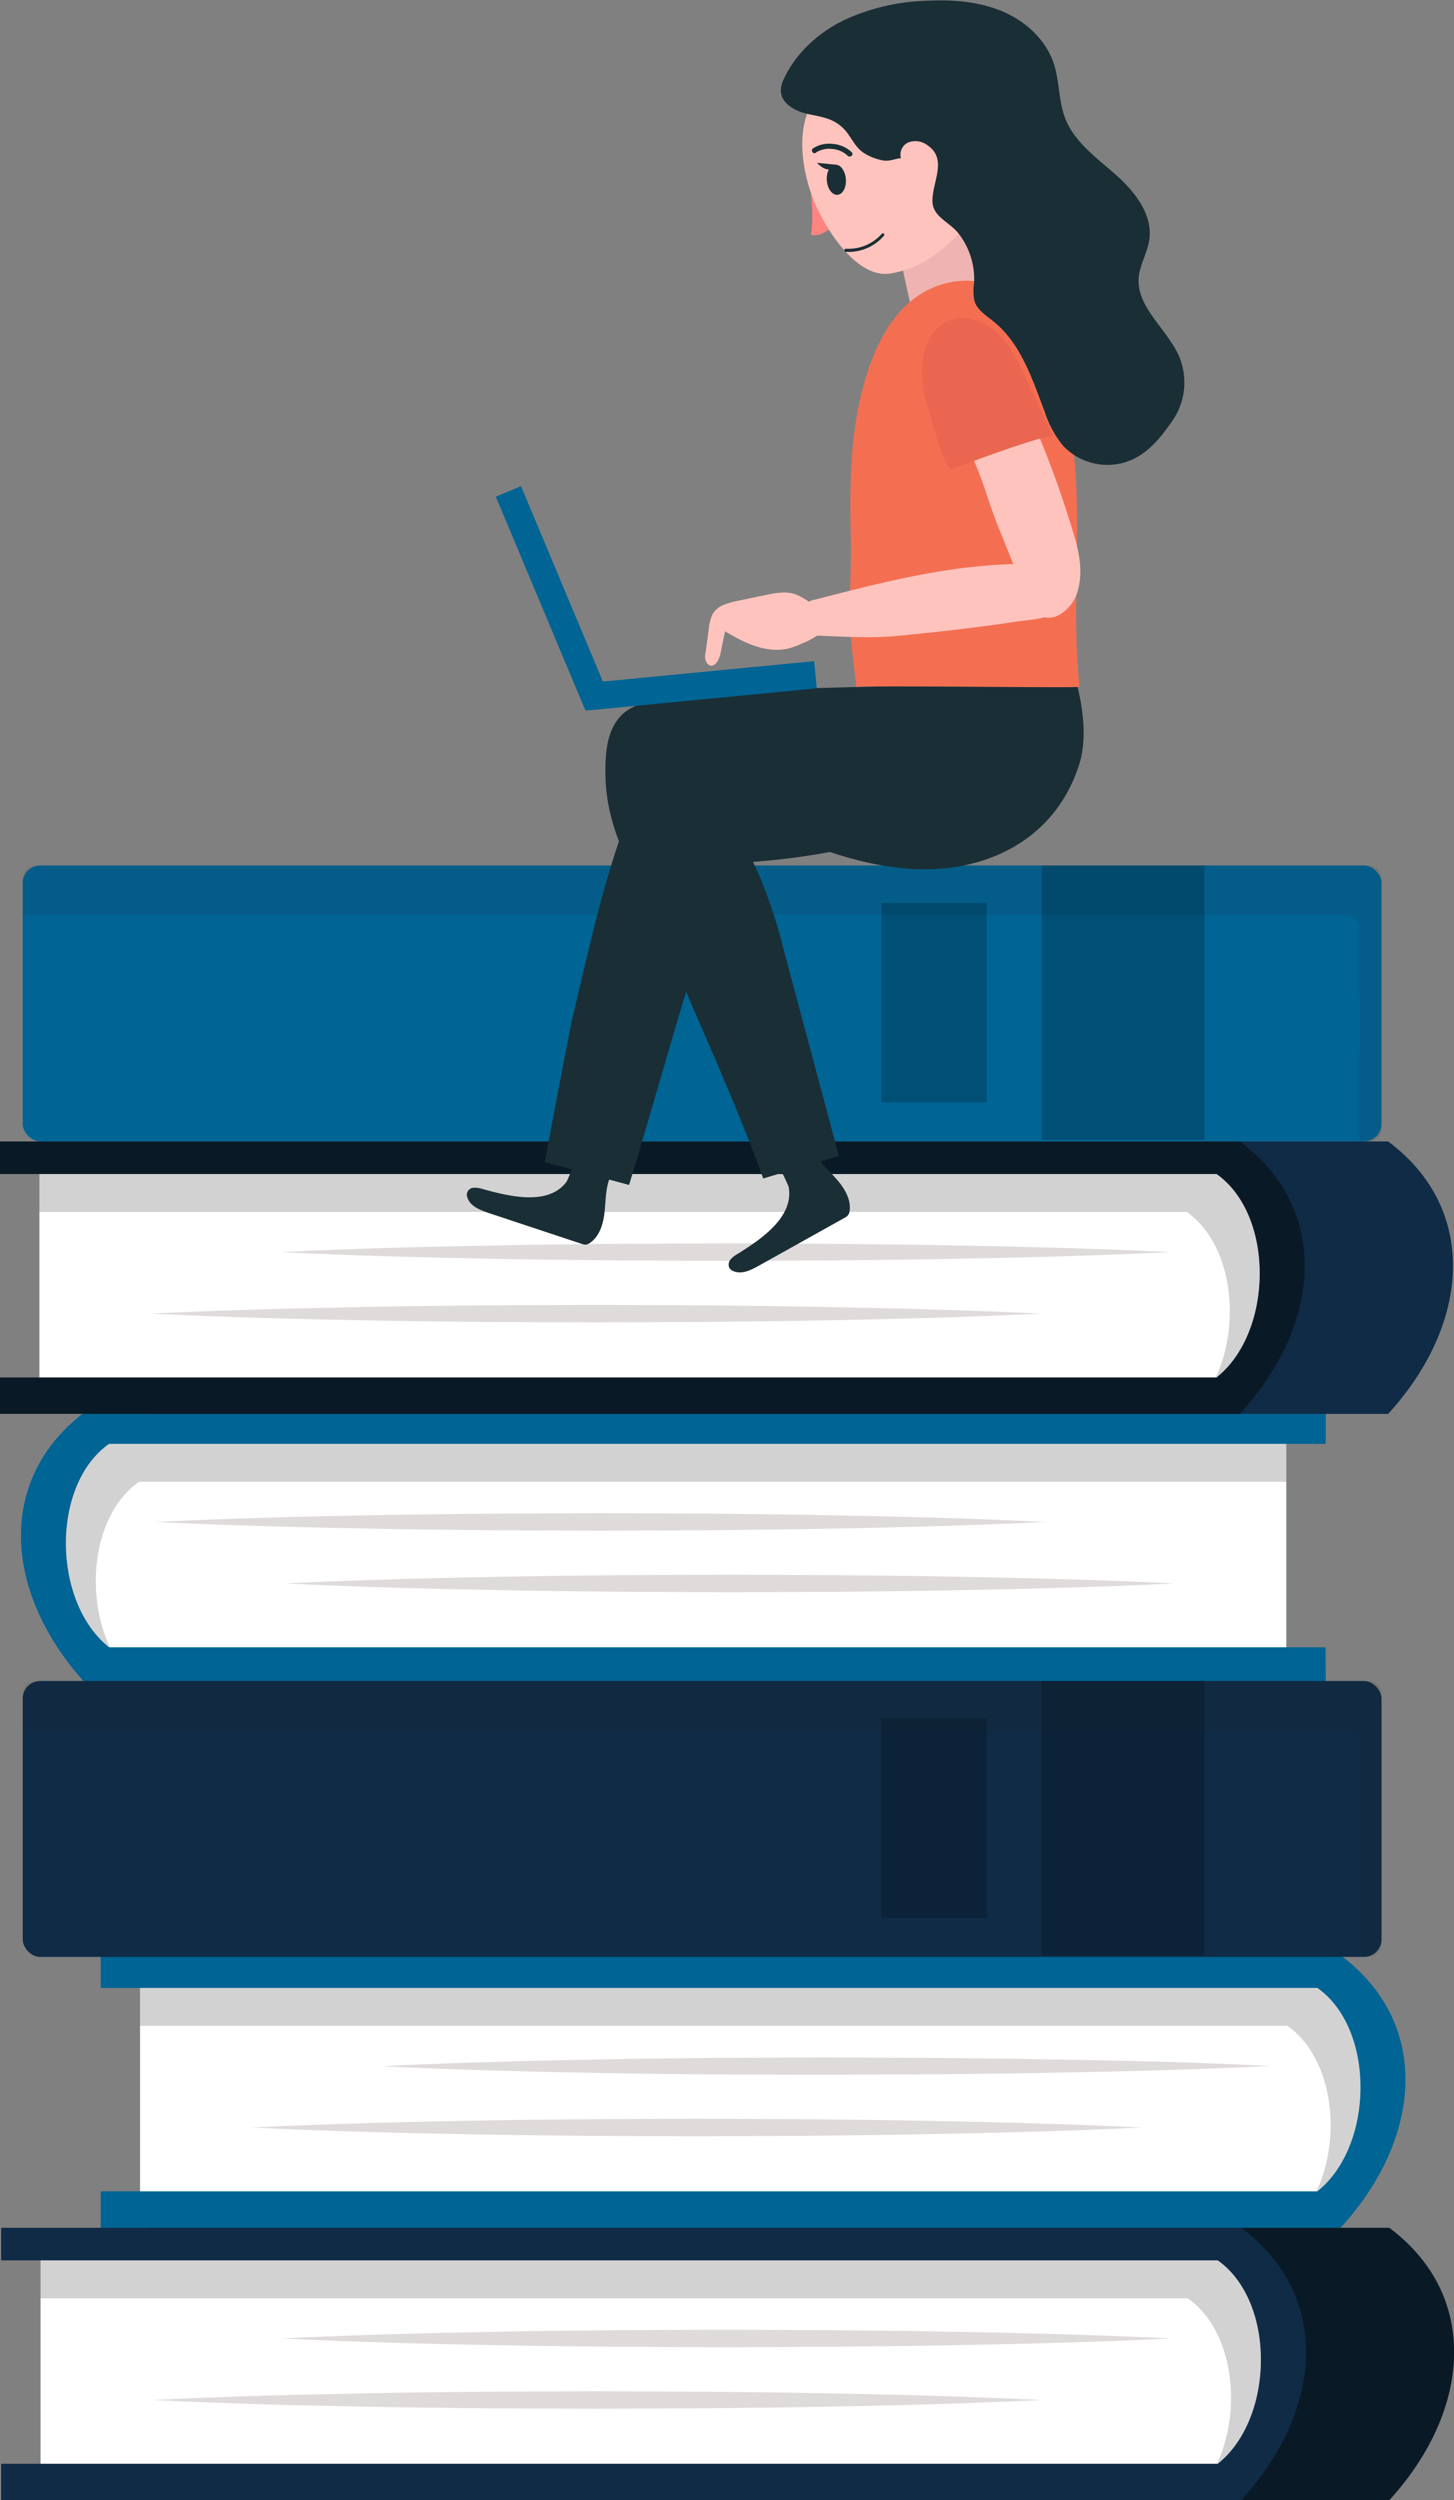 <svg id="Layer_1" data-name="Layer 1" xmlns="http://www.w3.org/2000/svg" viewBox="0 0 354.26 608.97"><rect x="0" y="0" width="354.26" height="608.97" fill="#808080" stroke="none"/><defs><style>.cls-1{fill:#006494;}.cls-2{fill:#fff;}.cls-3,.cls-7{fill:#231f20;}.cls-3,.cls-8{opacity:0.2;}.cls-4{fill:#dfdbda;}.cls-5{fill:#091a26;}.cls-6{fill:#0f2b46;}.cls-7{opacity:0.1;}.cls-9{fill:#ff847f;}.cls-10{fill:#1a2e35;}.cls-11{fill:#efb4b1;}.cls-12{fill:#ffc3bd;}.cls-13{fill:#f46f52;}.cls-14{fill:#ea6650;}</style></defs><title>books</title><path class="cls-1" d="M805.13,778.33h302.09c20-21.88,22.11-49.89,0-66.36H805.13v7.94h9.57v49.54h-9.57Z" transform="translate(-780.59 -235.73)"/><path class="cls-2" d="M814.7,769.45h286.86c13.81-11,14.22-39.49,0-49.54H814.7Z" transform="translate(-780.59 -235.73)"/><path class="cls-3" d="M1094.28,729.14H814.7v-9.23h286.86c14.22,10.05,13.81,38.56,0,49.54h-.21C1107.58,756.22,1105.42,737,1094.28,729.14Z" transform="translate(-780.59 -235.73)"/><path class="cls-4" d="M1090.23,738.93c-18.06.88-36.12,1.34-54.19,1.66-9,.2-18.06.24-27.09.36l-27.1.11L954.76,741c-9-.12-18.06-.16-27.1-.36-18.06-.31-36.12-.77-54.19-1.66,18.07-.9,36.13-1.36,54.19-1.67,9-.2,18.07-.24,27.1-.36l27.09-.11,27.1.12c9,.11,18.06.16,27.09.35C1054.11,737.58,1072.17,738,1090.23,738.93Z" transform="translate(-780.59 -235.73)"/><path class="cls-4" d="M1058.69,753.91c-18.06.89-36.13,1.35-54.19,1.66-9,.2-18.06.24-27.09.36l-27.1.12-27.09-.11c-9-.12-18.07-.16-27.1-.36-18.06-.31-36.13-.78-54.19-1.67,18.06-.89,36.13-1.36,54.19-1.67,9-.2,18.06-.24,27.1-.35l27.09-.12,27.1.12c9,.12,18.06.16,27.09.36C1022.56,752.56,1040.63,753,1058.69,753.91Z" transform="translate(-780.59 -235.73)"/><path class="cls-1" d="M1103.59,645.82H801.5c-20-21.88-22.11-49.88,0-66.36h302.09v7.94H1094v49.54h9.57Z" transform="translate(-780.59 -235.73)"/><path class="cls-2" d="M1094,636.94H807.16c-13.82-11-14.22-39.49,0-49.54H1094Z" transform="translate(-780.59 -235.73)"/><path class="cls-3" d="M814.44,596.63H1094V587.4H807.16c-14.22,10.05-13.82,38.56,0,49.54h.21C801.14,623.71,803.3,604.51,814.44,596.63Z" transform="translate(-780.59 -235.73)"/><path class="cls-4" d="M818.48,606.42c18.07-.89,36.13-1.35,54.19-1.67,9-.19,18.07-.24,27.1-.35l27.09-.12,27.1.11c9,.12,18.06.16,27.09.36,18.07.31,36.13.78,54.19,1.67-18.06.89-36.12,1.35-54.19,1.67-9,.19-18.06.23-27.09.35l-27.1.11-27.09-.11c-9-.12-18.06-.16-27.1-.36C854.61,607.76,836.55,607.3,818.48,606.42Z" transform="translate(-780.59 -235.73)"/><path class="cls-4" d="M850,621.4c18.06-.88,36.12-1.35,54.19-1.66,9-.2,18.06-.24,27.09-.36l27.1-.12,27.09.12c9,.12,18.07.15,27.1.35,18.06.32,36.12.78,54.19,1.67-18.07.89-36.13,1.36-54.19,1.67-9,.2-18.07.24-27.1.36l-27.09.11-27.1-.12c-9-.12-18.06-.16-27.09-.36C886.15,622.75,868.09,622.29,850,621.4Z" transform="translate(-780.59 -235.73)"/><path class="cls-5" d="M817,844.69h302.08c20-21.88,22.11-49.88,0-66.36H817v7.94h9.57v49.54H817Z" transform="translate(-780.59 -235.73)"/><path class="cls-6" d="M780.87,844.69H1083c20-21.88,22.11-49.88,0-66.36H780.87v7.94h9.57v49.54h-9.57Z" transform="translate(-780.59 -235.73)"/><path class="cls-2" d="M790.44,835.81h286.85c13.82-11,14.22-39.48,0-49.54H790.44Z" transform="translate(-780.59 -235.73)"/><path class="cls-3" d="M1070,795.51H790.44v-9.24h286.85c14.22,10.06,13.82,38.57,0,49.54h-.2C1083.32,822.59,1081.16,803.38,1070,795.51Z" transform="translate(-780.59 -235.73)"/><path class="cls-4" d="M1066,805.29c-18.06.89-36.13,1.35-54.19,1.66-9,.2-18.06.24-27.1.36l-27.09.12-27.1-.11c-9-.12-18.06-.16-27.09-.36-18.06-.31-36.13-.78-54.19-1.67,18.06-.89,36.13-1.36,54.19-1.67,9-.2,18.06-.24,27.09-.36l27.1-.11,27.09.12c9,.12,18.07.16,27.1.36C1029.84,803.94,1047.91,804.4,1066,805.29Z" transform="translate(-780.59 -235.73)"/><path class="cls-4" d="M1034.43,820.28c-18.07.88-36.13,1.34-54.19,1.66-9,.19-18.07.24-27.1.35l-27.09.12L899,822.3c-9-.12-18.06-.16-27.09-.36-18.07-.31-36.13-.77-54.19-1.66,18.06-.9,36.12-1.36,54.19-1.67,9-.2,18.06-.24,27.09-.36l27.1-.11,27.09.12c9,.11,18.06.16,27.1.35C998.3,818.93,1016.36,819.39,1034.43,820.28Z" transform="translate(-780.59 -235.73)"/><path class="cls-6" d="M816.72,580.1H1118.8c20-21.88,22.11-49.88,0-66.36H816.72v7.94h9.57v49.54h-9.57Z" transform="translate(-780.59 -235.73)"/><path class="cls-5" d="M780.59,580.1h302.09c20-21.88,22.11-49.88,0-66.36H780.59v7.94h9.57v49.54h-9.57Z" transform="translate(-780.59 -235.73)"/><path class="cls-2" d="M790.16,571.22H1077c13.82-11,14.22-39.49,0-49.54H790.16Z" transform="translate(-780.59 -235.73)"/><path class="cls-3" d="M1069.74,530.91H790.16v-9.23H1077c14.22,10.05,13.82,38.56,0,49.54h-.2C1083,558,1080.88,538.79,1069.74,530.91Z" transform="translate(-780.59 -235.73)"/><path class="cls-4" d="M1065.7,540.7c-18.07.88-36.13,1.35-54.19,1.66-9,.2-18.07.24-27.1.36l-27.09.11-27.1-.11c-9-.12-18.06-.15-27.09-.35-18.07-.32-36.13-.78-54.19-1.67,18.06-.89,36.12-1.36,54.19-1.67,9-.2,18.06-.24,27.09-.36l27.1-.11,27.09.12c9,.11,18.07.16,27.1.35C1029.57,539.35,1047.63,539.81,1065.7,540.7Z" transform="translate(-780.59 -235.73)"/><path class="cls-4" d="M1034.15,555.68c-18.06.89-36.12,1.35-54.19,1.67-9,.19-18.06.24-27.09.35l-27.1.12-27.09-.11c-9-.12-18.06-.16-27.1-.36-18.06-.31-36.12-.78-54.19-1.67,18.07-.89,36.13-1.35,54.19-1.67,9-.2,18.07-.23,27.1-.35l27.09-.12,27.1.12c9,.12,18.06.16,27.09.36C998,554.33,1016.09,554.8,1034.15,555.68Z" transform="translate(-780.59 -235.73)"/><rect class="cls-6" x="786.12" y="645.15" width="331.07" height="67.2" rx="4.28" transform="translate(1122.72 1121.78) rotate(180)"/><path class="cls-7" d="M1111.8,660.45a3.24,3.24,0,0,0-3.23-3.24H786.12v-8.82a3.24,3.24,0,0,1,3.24-3.24H1114a3.23,3.23,0,0,1,3.23,3.24v60.73a3.23,3.23,0,0,1-3.23,3.23h-2.16Z" transform="translate(-780.59 -235.73)"/><rect class="cls-8" x="1034.43" y="645.15" width="39.63" height="66.81" transform="translate(1327.89 1121.39) rotate(180)"/><rect class="cls-8" x="995.33" y="654.27" width="25.65" height="48.58" transform="translate(1235.72 1121.39) rotate(180)"/><rect class="cls-1" x="786.12" y="446.54" width="331.07" height="67.2" rx="4.28" transform="translate(1122.72 724.54) rotate(180)"/><path class="cls-7" d="M1111.8,461.83a3.23,3.23,0,0,0-3.23-3.23H786.12v-8.83a3.23,3.23,0,0,1,3.24-3.23H1114a3.22,3.22,0,0,1,3.23,3.23V510.5a3.23,3.23,0,0,1-3.23,3.24h-2.16Z" transform="translate(-780.59 -235.73)"/><rect class="cls-8" x="1034.43" y="446.54" width="39.63" height="66.81" transform="translate(1327.89 724.16) rotate(180)"/><rect class="cls-8" x="995.33" y="455.65" width="25.65" height="48.58" transform="translate(1235.72 724.16) rotate(180)"/><path class="cls-9" d="M978,280.82s1,7.57.16,12.11c2.71.65,5.27-2.05,5.27-2.05Z" transform="translate(-780.59 -235.73)"/><path class="cls-10" d="M898.27,525.36a5.87,5.87,0,0,0-2.15-.34,1.72,1.72,0,0,0-1.65,2.39c.65,2.07,3,3,5,3.7l22.83,7.57a2.72,2.72,0,0,0,1,.2,2.25,2.25,0,0,0,1.09-.46c2.35-1.66,3.21-4.73,3.51-7.59s.23-5.84,1.38-8.48c.4-.93,1-2,.47-2.89a2.74,2.74,0,0,0-1-.92,32.94,32.94,0,0,0-7.06-3.31c.27.1-2.63,7.78-3.14,8.44C914,529.56,904.33,527,898.27,525.36Z" transform="translate(-780.59 -235.73)"/><path class="cls-11" d="M1002.5,310.19a1.25,1.25,0,0,0,.25.59,1.19,1.19,0,0,0,.71.29c5.57.92,11.26-.07,16.77-1.25q-2.24-9.68-5-19.21a.87.87,0,0,0-.29-.52.89.89,0,0,0-.7-.07q-4.26.76-8.5,1.63c-2.39.48-4.79.76-7.18,1.3a90.46,90.46,0,0,1,2.09,8.82C1001.24,304.59,1001.86,307.39,1002.5,310.19Z" transform="translate(-780.59 -235.73)"/><path class="cls-10" d="M928.77,449a183.61,183.61,0,0,1,9.06-24.62,10,10,0,0,1,2.81-4.08,10.17,10.17,0,0,1,3.73-1.46L975.75,411c10.32-2.58,20.71-5.16,31.32-5.94,6.62-.48,26-2.55,28.45,5.5.83,2.73-.1,5.7-1.47,8.21-5,9.1-15.11,14-24.9,17.46A174.82,174.82,0,0,1,958,446c-9.23,25.69-16.18,52.16-24.14,78.34l-20.55-5.56s5.94-31.55,6.71-34.85C922.81,472.11,925.39,460.43,928.77,449Z" transform="translate(-780.59 -235.73)"/><path class="cls-10" d="M960.27,541.16a5.9,5.9,0,0,0-1.7,1.35,1.94,1.94,0,0,0-.29,2,2.11,2.11,0,0,0,.93.79c2,.91,4.24-.17,6.13-1.22l21-11.72a2.64,2.64,0,0,0,.86-.65,2.16,2.16,0,0,0,.4-1.11c.36-2.85-1.32-5.56-3.23-7.72s-4.15-4.11-5.32-6.74c-.41-.93-.83-2.06-1.82-2.3a2.77,2.77,0,0,0-1.36.13,32.36,32.36,0,0,0-7.2,3c.25-.14,4,7.19,4.1,8C974,532.39,965.6,537.81,960.27,541.16Z" transform="translate(-780.59 -235.73)"/><path class="cls-12" d="M988.19,298.61c2.78,2.56,5.93,4.21,9.17,3.76a25.31,25.31,0,0,0,11.47-4.92c6.7-4.92,12.59-12.77,13.74-21.18,1.7-12.36-9-22.47-20.53-24.31a25.48,25.48,0,0,0-4.1-.33c-7.18,0-14.43,2-18.74,8-4.85,6.8-3.34,17.24-.46,24.61C980.28,288.23,983.78,294.56,988.19,298.61Z" transform="translate(-780.59 -235.73)"/><path class="cls-10" d="M965.85,449.59a127.17,127.17,0,0,1,5.86,18.15c4.43,16.5,13.26,49.52,13.26,49.52l-18.43,5.5c-4.59-12.76-10-25.21-15.39-37.64-1.9-4.35-3.74-8.72-5.61-13.09-3.32-7.81-6.7-15.6-10.47-23.19-4.77-9.58-7.6-17.7-6.87-28.63.45-6.88,3-12,10-13.34A181.63,181.63,0,0,1,960.83,404c5-.33,10-.46,15.06-.59l35.64-.93,18.24-.48c3.92-.1,9.14-1.49,12.92-.74,1.72,6.43,2.89,14.32.81,20.79-5.67,17.58-21.64,26-39.47,25.36-10.55-.37-20.8-3.61-30.52-7.72-3.7-1.57-7.44-3.29-11.44-3.57C961.3,440.47,964.15,445.7,965.85,449.59Z" transform="translate(-780.59 -235.73)"/><path class="cls-13" d="M989.21,403c9.36-.3,54.43.34,54.4,0-1.52-14.24-.41-29-.62-43.4-.18-11.91-1.42-24-5.58-35.22-3.65-9.88-9.81-20.47-21.77-20.28a20.86,20.86,0,0,0-6.31,1.14c-10.1,3.44-15.21,13.62-18,23.18-3.66,12.42-3.74,25.52-3.44,38.35.16,6.79-.38,13.58-.16,20.37C987.88,392.48,988.66,397.77,989.21,403Z" transform="translate(-780.59 -235.73)"/><path class="cls-10" d="M1007.78,284.78c.08,3.86,4.23,5,6.42,7.91a18.06,18.06,0,0,1,3.72,12A12.06,12.06,0,0,0,1018,309c.65,2.21,2.82,3.54,4.62,5,6.67,5.32,9.46,14,12.5,22a25.28,25.28,0,0,0,4.5,8.31,14.84,14.84,0,0,0,13.09,4.47c6.36-1,10.16-5.72,13.6-10.66a16.39,16.39,0,0,0,1.6-15.49c-2.9-6.79-10.51-12-9.87-19.36.28-3.13,2.09-5.94,2.56-9.05.94-6.14-3.46-11.77-8.1-15.88s-10.06-7.92-12.34-13.69c-1.7-4.32-1.39-9.21-2.88-13.61-2-5.79-6.92-10.22-12.56-12.58s-11.89-2.84-18-2.56a51.79,51.79,0,0,0-20.25,4.62c-6.27,3-11.79,7.91-14.79,14.21a7,7,0,0,0-.85,3.08c.06,3.16,3.56,5.05,6.65,5.7,3.42.72,6.23,1.06,8.71,3.61,1.79,1.84,2.7,4.56,5,5.94a12.76,12.76,0,0,0,4.67,1.77c1.64.22,2.72-.44,4.24-.57a3.25,3.25,0,0,1,1.88-3.87,4.86,4.86,0,0,1,4.54.69C1011.59,274.5,1007.68,280,1007.78,284.78Z" transform="translate(-780.59 -235.73)"/><path class="cls-12" d="M1021,356.23c.89,2.61,1.77,5.23,2.82,7.84l6.79,16.8c.84,2.08,1.9,4.38,4,5.11a5.23,5.23,0,0,0,3.87-.39,9.67,9.67,0,0,0,4.78-6.29c1.63-6.09-.7-12.34-2.5-18.11a240.48,240.48,0,0,0-12.08-30.58,60.54,60.54,0,0,0-3.92-7.7,14.36,14.36,0,0,0-6.36-5.65,8.27,8.27,0,0,0-8.2.89c-2.61,2.11-2.19,5.37-1.2,8.21a195.25,195.25,0,0,0,8,19.55A93.91,93.91,0,0,1,1021,356.23Z" transform="translate(-780.59 -235.73)"/><path class="cls-12" d="M1019.44,373.61c-13.52,1.27-26.83,4.69-40,8.1a7.52,7.52,0,0,0-3,1.27c-2.13,1.76-1.88,6.18.88,7.23a6.73,6.73,0,0,0,2.19.33c6.45.24,13.22.7,19.62.08,6.82-.66,13.63-1.38,20.43-2.27,2.74-.35,5.48-.74,8.21-1.15,3.47-.53,7.23-.54,10.33-2.37a2,2,0,0,0,1.18-1.62,8.69,8.69,0,0,0,0-4.5c-1.55-4.7-6.47-5.67-10.8-5.61C1025.44,373.15,1022.43,373.33,1019.44,373.61Z" transform="translate(-780.59 -235.73)"/><rect class="cls-1" x="923.03" y="399.42" width="56.39" height="6.65" transform="translate(1156.12 476.6) rotate(174.49)"/><rect class="cls-1" x="887.13" y="378.11" width="56.39" height="6.65" transform="translate(132.74 -845.92) rotate(67.26)"/><path class="cls-12" d="M957.05,383a16.47,16.47,0,0,1,2.91-.85l7.1-1.48c2.37-.49,4.87-1,7.18-.24a14.17,14.17,0,0,1,3.15,1.66l5.09,3.25a5.24,5.24,0,0,1-1.85,4.45,15.52,15.52,0,0,1-4.31,2.53,23.58,23.58,0,0,1-3.33,1.28c-5.39,1.45-11-1.22-15.74-4.11q-.59,2.79-1.15,5.56c-.25,1.23-1.56,4-3.2,2.28a3.08,3.08,0,0,1-.41-2.55l.78-5.77a11.42,11.42,0,0,1,.86-3.53A5.34,5.34,0,0,1,957.05,383Z" transform="translate(-780.59 -235.73)"/><path class="cls-14" d="M1006.42,334.25c1.65,5.26,2.83,11.08,5.64,15.86,2.15-.8,24.65-9.19,25.18-8.08q-3.46-7.3-6.91-14.61c-1.81-3.83-3.69-7.76-6.79-10.65s-7.73-4.55-11.67-3a10.22,10.22,0,0,0-5.52,6C1004.69,324.32,1005,329.78,1006.42,334.25Z" transform="translate(-780.59 -235.73)"/><path class="cls-10" d="M979.35,272.91a6.06,6.06,0,0,1,4-.9,6.14,6.14,0,0,1,3.81,1.69c.62.55,1.54-.36.92-.92a7.53,7.53,0,0,0-4.59-2,7.21,7.21,0,0,0-4.76,1.06.66.66,0,0,0-.23.89.64.64,0,0,0,.88.23Z" transform="translate(-780.59 -235.73)"/><path class="cls-10" d="M988.79,297a12.6,12.6,0,0,1-2.15.07.35.35,0,0,1-.33-.4.41.41,0,0,1,.42-.36,10.82,10.82,0,0,0,8.67-3.59.37.37,0,0,1,.53-.08.37.37,0,0,1,0,.53A11.38,11.38,0,0,1,988.79,297Z" transform="translate(-780.59 -235.73)"/><path class="cls-10" d="M986.65,279.06c.26,2-.56,3.85-1.83,4.1s-2.5-1.18-2.75-3.19.56-3.85,1.83-4.1S986.4,277.05,986.65,279.06Z" transform="translate(-780.59 -235.73)"/><path class="cls-10" d="M984.47,275.87l-4.82-.48S982.51,278.7,984.47,275.87Z" transform="translate(-780.59 -235.73)"/></svg>